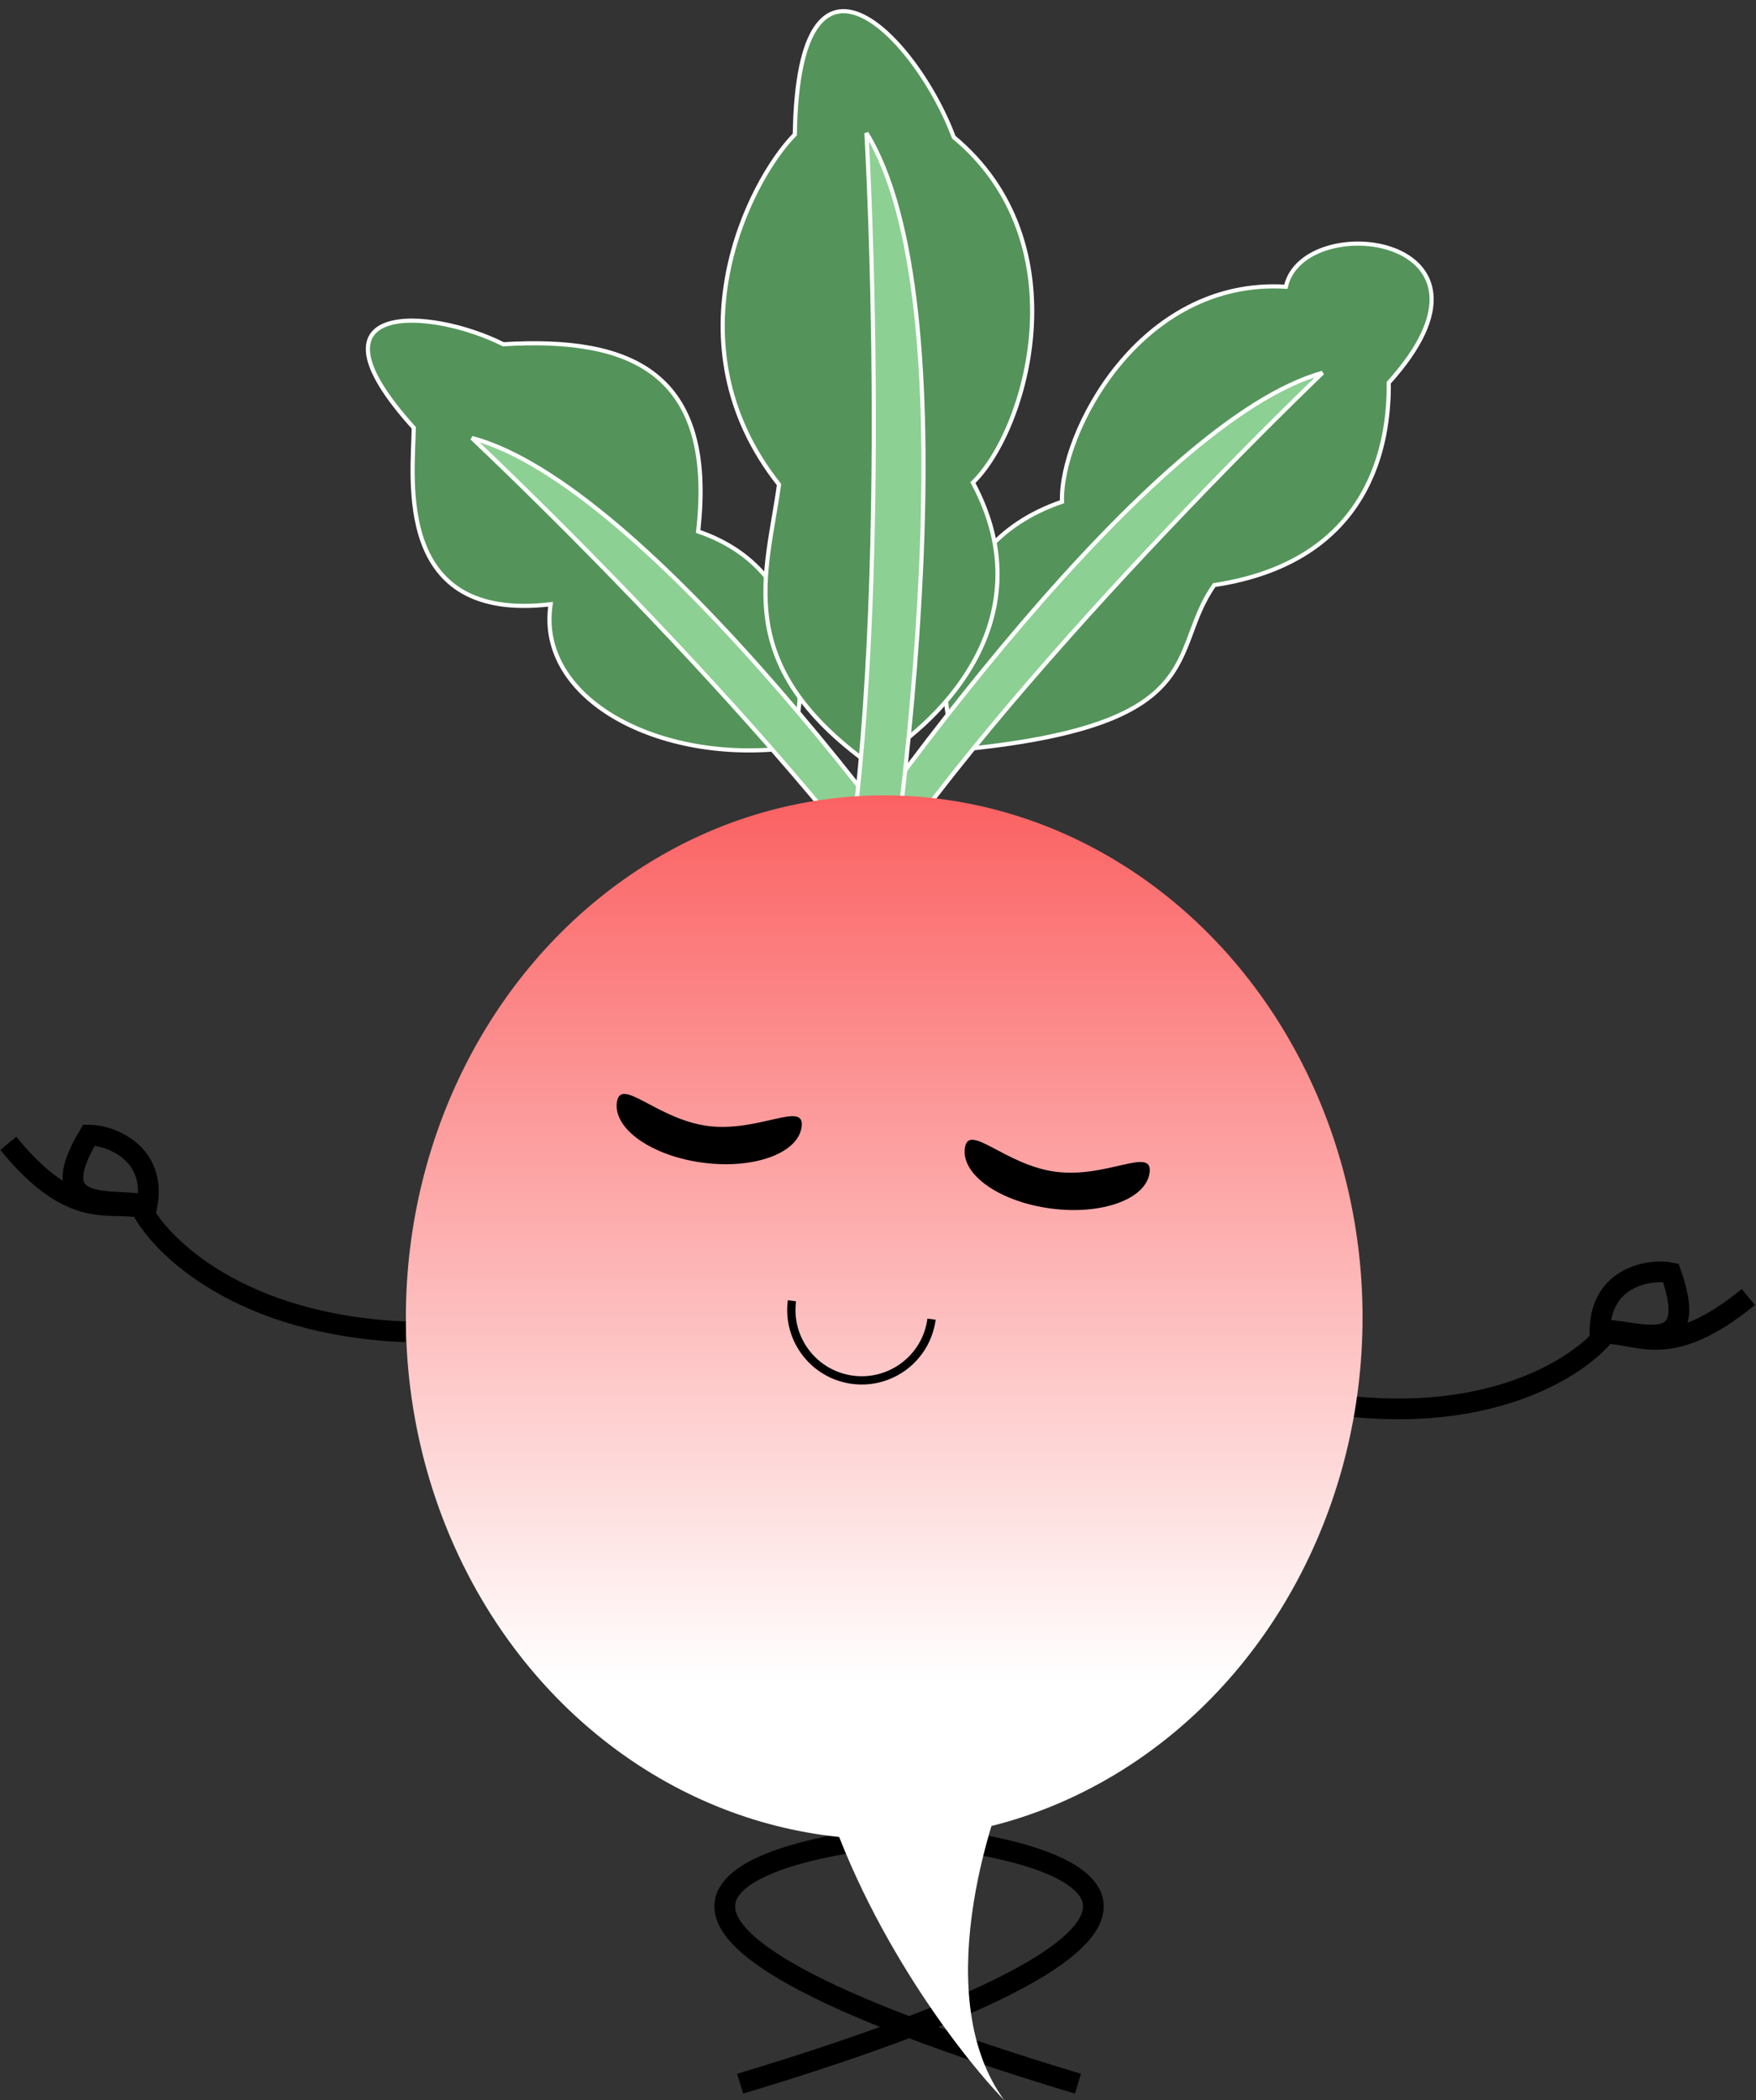 <svg width="424" height="507" viewBox="0 0 424 507" fill="none" xmlns="http://www.w3.org/2000/svg">
<rect x="0" y="0" width="424" height="507" fill="#333333" stroke="none"/>
<path d="M220.168 443C178.493 446.421 128.171 463.211 260.283 503" stroke="black" stroke-width="5"/>
<path d="M218.832 443C260.507 446.421 310.829 463.211 178.717 503" stroke="black" stroke-width="5"/>
<path d="M34 291.5C38.667 300.833 58 319.9 98 321.5" stroke="black" stroke-width="5"/>
<path d="M21.5 274C26.5 274 37.899 278.2 35.499 291C28.499 288.833 9.5 294 21.5 274Z" stroke="black" stroke-width="5"/>
<path d="M34 291.5C26.167 289.833 17.5 295 2 276" stroke="black" stroke-width="5"/>
<path d="M387.696 321.908C381.263 330.124 358.516 344.953 319 338.546" stroke="black" stroke-width="5"/>
<path d="M403.435 307.252C398.535 306.255 386.527 308.098 386.327 321.119C393.619 320.392 411.206 329.243 403.435 307.252Z" stroke="black" stroke-width="5"/>
<path d="M387.696 321.908C395.705 321.837 403.167 328.628 422.144 313.099" stroke="black" stroke-width="5"/>
<path d="M256.433 121.118C224.383 132.096 225.952 165.658 230.743 181.066C293.193 175.236 281.751 157.361 293.193 141.236C331.36 135.46 335.507 106.496 335.317 92.385C367.533 56.778 314.693 50.236 310.482 69.216C275.044 67.067 255.858 104.868 256.433 121.118Z" fill="#54945A" stroke="white"/>
<path d="M319.324 90.002C278.392 101.362 212.018 191.501 184.323 235.28L195.035 243.268C207.172 204.107 283.202 124.86 319.324 90.002Z" fill="#8DD093" stroke="white"/>
<path d="M168.572 128.294C196.472 137.856 195.109 167.078 190.94 180.494C159.403 184.614 129.451 168.868 132.951 145.868C94.951 150.368 99.739 115.556 99.903 103.27C71.856 72.263 103.814 74.219 121.519 83.098C152.367 81.23 172.951 89.868 168.572 128.294Z" fill="#54945A" stroke="white"/>
<path d="M113.951 105.731C155.811 116.893 223.201 207.22 251.278 251.121L240.249 259.238C228.08 219.882 150.723 140.591 113.951 105.731Z" fill="#8DD093" stroke="white"/>
<path d="M234.912 116.497C252.917 150.081 225.746 175.767 209.909 184.412C176.336 160.19 185.117 138.746 188.1 116.974C161.032 82.828 180.88 43.626 191.916 32.463C192.763 -20.991 221.354 9.198 230.29 33.098C261.214 58.782 247.915 103.917 234.912 116.497Z" fill="#54945A" stroke="white"/>
<path d="M209.211 32.108C234.256 72.867 219.577 196.444 208.696 252.95L193.691 251.069C213.859 210.295 212.167 87.981 209.211 32.108Z" fill="#8DD093" stroke="white"/>
<ellipse cx="213.5" cy="318" rx="115.5" ry="126" fill="url(#paint0_linear_51_53)"/>
<path d="M148.947 266.134C149.79 259.727 158.575 270.179 170.895 271.801C183.215 273.423 194.406 265.601 193.562 272.008C192.718 278.415 182.047 282.294 169.727 280.672C157.407 279.05 148.103 272.542 148.947 266.134Z" fill="black"/>
<path d="M277.579 283.069C278.422 276.662 267.232 284.484 254.912 282.862C242.592 281.24 233.807 270.788 232.964 277.196C232.12 283.603 241.424 290.112 253.744 291.734C266.064 293.356 276.735 289.476 277.579 283.069Z" fill="black"/>
<path d="M224.928 318.438C223.702 327.746 215.163 334.299 205.854 333.074C196.546 331.848 189.993 323.309 191.219 314" stroke="black" stroke-width="2"/>
<path d="M246.5 422L197 426.5C207 463.7 231.5 495.667 242.5 507C224.9 483 237.833 440.333 246.5 422Z" fill="white"/>
<defs>
<linearGradient id="paint0_linear_51_53" x1="213.5" y1="192" x2="213.5" y2="444" gradientUnits="userSpaceOnUse">
<stop stop-color="#FB6162"/>
<stop offset="0.849" stop-color="white"/>
</linearGradient>
</defs>
</svg>
